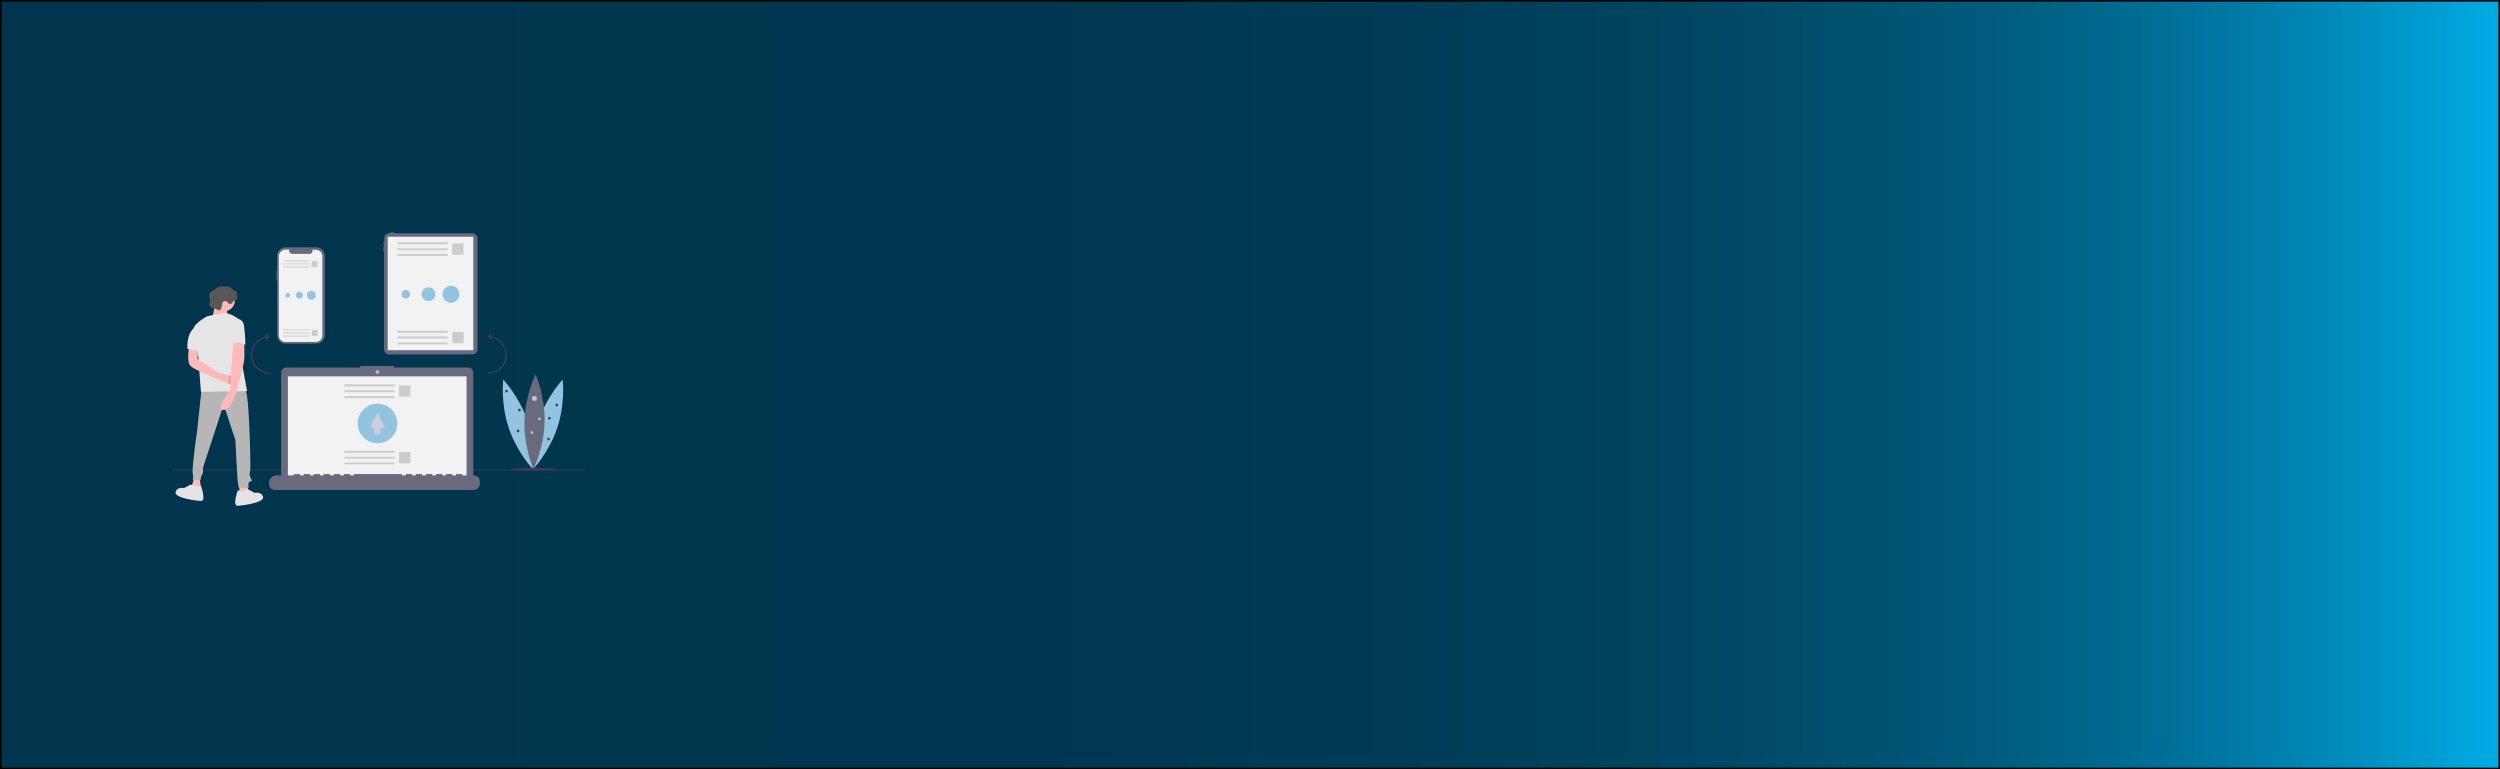 <?xml version="1.0" encoding="utf-8"?>
<!-- Generator: Adobe Illustrator 22.0.1, SVG Export Plug-In . SVG Version: 6.00 Build 0)  -->
<svg version="1.1" id="Layer_1" xmlns="http://www.w3.org/2000/svg" xmlns:xlink="http://www.w3.org/1999/xlink" x="0px" y="0px"
	 viewBox="0 0 1300 400" style="enable-background:new 0 0 1300 400;" xml:space="preserve">
<style type="text/css">
	.st0{fill:url(#SVGID_1_);stroke:#000000;stroke-width:1.645;stroke-miterlimit:10;}
	.st1{fill:#6A6A7F;}
	.st2{fill:#F2F2F2;}
	.st3{fill:#3F3D56;}
	.st4{fill:#CCCCCC;}
	.st5{fill:#92C4E0;}
	.st6{fill:#E6E6E6;}
	.st7{fill:#D0CDE1;}
	.st8{fill:#BEC8CE;}
	.st9{fill:#FFB9B9;}
	.st10{fill:#B6B6B7;}
	.st11{fill:#E3E3E5;}
	.st12{fill:#E5E5E5;}
	.st13{opacity:0.15;enable-background:new    ;}
	.st14{fill:#585859;}
</style>
<linearGradient id="SVGID_1_" gradientUnits="userSpaceOnUse" x1="2177.21" y1="200" x2="2600" y2="200" gradientTransform="matrix(3.075 0 0 1 -6694.52 0)">
	<stop  offset="0" style="stop-color:#00354D"/>
	<stop  offset="0.413" style="stop-color:#00364F"/>
	<stop  offset="0.562" style="stop-color:#003C56"/>
	<stop  offset="0.668" style="stop-color:#004561"/>
	<stop  offset="0.753" style="stop-color:#005272"/>
	<stop  offset="0.827" style="stop-color:#006388"/>
	<stop  offset="0.892" style="stop-color:#0078A4"/>
	<stop  offset="0.949" style="stop-color:#0091C3"/>
	<stop  offset="1" style="stop-color:#00ACE6"/>
	<stop  offset="1" style="stop-color:#0093C7"/>
	<stop  offset="1" style="stop-color:#0075A3"/>
	<stop  offset="1" style="stop-color:#005B83"/>
	<stop  offset="1" style="stop-color:#004567"/>
	<stop  offset="1" style="stop-color:#003351"/>
	<stop  offset="1" style="stop-color:#002540"/>
	<stop  offset="1" style="stop-color:#001B35"/>
	<stop  offset="1" style="stop-color:#00162E"/>
	<stop  offset="1" style="stop-color:#00142C"/>
</linearGradient>
<rect class="st0" width="1300" height="400"/>
<path class="st1" d="M199.5,128.2h0.3v-0.4h-0.2c-0.1,0-0.1-0.1-0.1-0.1v-2.2c0-0.1,0.1-0.1,0.1-0.1h0.2V124c0-1.5,1.2-2.7,2.7-2.7
	l0,0h0.3V121c0-0.1,0.1-0.1,0.1-0.1h2.2c0.1,0,0.1,0.1,0.1,0.1v0.3h40.4c1.5,0,2.7,1.2,2.7,2.7l0,0v57.6c0,1.5-1.2,2.7-2.7,2.7l0,0
	h-43.2c-1.5,0-2.7-1.2-2.7-2.7l0,0v-50.9h-0.2c-0.1,0-0.1-0.1-0.1-0.1v-2.2C199.4,128.2,199.4,128.2,199.5,128.2L199.5,128.2z"/>
<rect x="201.6" y="123.1" class="st2" width="44.5" height="59"/>
<rect x="89.4" y="244.2" class="st3" width="214.5" height="0.4"/>
<path class="st1" d="M143.8,140.5h0.3V133c0-2.4,2-4.4,4.4-4.4l0,0h16c2.4,0,4.4,2,4.4,4.4l0,0v41.3c0,2.4-2,4.4-4.4,4.4l0,0h-16
	c-2.4,0-4.4-2-4.4-4.4l0,0v-28.4h-0.3V140.5z"/>
<path class="st2" d="M145,133.2v41.3c0,1.8,1.5,3.3,3.3,3.3h16c1.8,0,3.3-1.5,3.3-3.3v-41.3c0-1.8-1.5-3.3-3.3-3.3h-1.9
	c0.3,0.8-0.1,1.7-0.8,2c-0.2,0.1-0.4,0.1-0.6,0.1h-9.1c-0.8,0-1.6-0.7-1.6-1.6c0-0.2,0-0.4,0.1-0.6h-2.1
	C146.5,130,145,131.4,145,133.2z"/>
<rect x="147.3" y="135.4" class="st4" width="13.6" height="0.5"/>
<rect x="147.3" y="137" class="st4" width="13.6" height="0.5"/>
<rect x="147.3" y="138.6" class="st4" width="13.6" height="0.5"/>
<rect x="162.1" y="135.8" class="st4" width="3.1" height="3.1"/>
<rect x="147.3" y="171.3" class="st4" width="13.6" height="0.5"/>
<rect x="147.3" y="172.9" class="st4" width="13.6" height="0.5"/>
<rect x="147.3" y="174.5" class="st4" width="13.6" height="0.5"/>
<rect x="162.1" y="171.6" class="st4" width="3.1" height="3.1"/>
<path class="st1" d="M148.8,191.1h38.5v-0.8h17.5v0.8h38.7c1.4,0,2.6,1.2,2.6,2.6l0,0v52.8c0,1.4-1.2,2.6-2.6,2.6h-94.7
	c-1.4,0-2.6-1.2-2.6-2.6v-52.8C146.2,192.3,147.4,191.1,148.8,191.1z"/>
<rect x="149.7" y="195.7" class="st2" width="92.9" height="52.4"/>
<circle class="st5" cx="196.3" cy="193.4" r="1"/>
<path class="st1" d="M143.6,247.2h9.1v-0.6c0-0.1,0.1-0.1,0.1-0.1l0,0h3.1c0.1,0,0.1,0.1,0.1,0.1l0,0v0.6h1.9v-0.6
	c0-0.1,0.1-0.1,0.1-0.1l0,0h3.1c0.1,0,0.1,0.1,0.1,0.1l0,0v0.6h1.9v-0.6c0-0.1,0.1-0.1,0.1-0.1l0,0h3.1c0.1,0,0.1,0.1,0.1,0.1l0,0
	v0.6h1.9v-0.6c0-0.1,0.1-0.1,0.1-0.1l0,0h3.1c0.1,0,0.1,0.1,0.1,0.1l0,0v0.6h2v-0.6c0-0.1,0.1-0.1,0.1-0.1l0,0h3.1
	c0.1,0,0.1,0.1,0.1,0.1l0,0v0.6h1.9v-0.6c0-0.1,0.1-0.1,0.1-0.1l0,0h3.1c0.1,0,0.1,0.1,0.1,0.1l0,0v0.6h1.9v-0.6
	c0-0.1,0.1-0.1,0.1-0.1l0,0H209c0.1,0,0.1,0.1,0.1,0.1l0,0v0.6h1.9v-0.6c0-0.1,0.1-0.1,0.1-0.1l0,0h3.1c0.1,0,0.1,0.1,0.1,0.1l0,0
	v0.6h1.9v-0.6c0-0.1,0.1-0.1,0.1-0.1l0,0h3.1c0.1,0,0.1,0.1,0.1,0.1l0,0v0.6h2v-0.6c0-0.1,0.1-0.1,0.1-0.1l0,0h3.1
	c0.1,0,0.1,0.1,0.1,0.1l0,0v0.6h1.9v-0.6c0-0.1,0.1-0.1,0.1-0.1l0,0h3.1c0.1,0,0.1,0.1,0.1,0.1l0,0v0.6h1.9v-0.6
	c0-0.1,0.1-0.1,0.1-0.1l0,0h3.1c0.1,0,0.1,0.1,0.1,0.1l0,0v0.6h1.9v-0.6c0-0.1,0.1-0.1,0.1-0.1l0,0h3.1c0.1,0,0.1,0.1,0.1,0.1l0,0
	v0.6h6c1.7,0,3.1,1.4,3.1,3.1v1.4c0,1.7-1.4,3.1-3.1,3.1H143c-1.7,0-3.1-1.4-3.1-3.1v-1.4C140.5,248.6,141.9,247.2,143.6,247.2
	L143.6,247.2z"/>
<rect x="179.1" y="199.9" class="st6" width="26.1" height="1"/>
<rect x="179.1" y="202.9" class="st6" width="26.1" height="1"/>
<rect x="179.1" y="206" class="st6" width="26.1" height="1"/>
<rect x="179.1" y="199.9" class="st4" width="26.1" height="1"/>
<rect x="179.1" y="202.9" class="st4" width="26.1" height="1"/>
<rect x="179.1" y="206" class="st4" width="26.1" height="1"/>
<rect x="207.5" y="200.4" class="st4" width="5.9" height="5.9"/>
<rect x="179.1" y="234.4" class="st4" width="26.1" height="1"/>
<rect x="179.1" y="237.5" class="st4" width="26.1" height="1"/>
<rect x="179.1" y="240.5" class="st4" width="26.1" height="1"/>
<rect x="207.5" y="235" class="st4" width="5.9" height="5.9"/>
<path class="st3" d="M133.2,177.9c1.5-1.7,3.6-2.8,5.8-3.1l-1-0.9l1.1-0.1l1.3,1.2l-1.2,1.3l-1.1,0.1l0.8-0.9
	c-5,0.8-8.3,5.5-7.6,10.5c0.7,4.4,4.5,7.7,9,7.7v0.7c-5.4,0-9.9-4.4-9.9-9.9C130.6,182.1,131.6,179.7,133.2,177.9z"/>
<path class="st3" d="M260.8,177.9c-1.5-1.7-3.6-2.8-5.8-3.1l1-0.9l-1.1-0.1l-1.3,1.2l1.2,1.3l1.1,0.1l-0.8-0.9
	c5,0.8,8.3,5.5,7.6,10.5c-0.7,4.4-4.5,7.7-9,7.7v0.7c5.4,0,9.9-4.4,9.9-9.9C263.4,182.1,262.4,179.7,260.8,177.9z"/>
<rect x="206.7" y="126" class="st4" width="26.1" height="1"/>
<rect x="206.7" y="129.1" class="st4" width="26.1" height="1"/>
<rect x="206.7" y="132.1" class="st4" width="26.1" height="1"/>
<rect x="235.1" y="126.6" class="st4" width="5.9" height="5.9"/>
<rect x="206.8" y="172" class="st4" width="26.1" height="1"/>
<rect x="206.8" y="175" class="st4" width="26.1" height="1"/>
<rect x="206.8" y="178.1" class="st4" width="26.1" height="1"/>
<rect x="235.2" y="172.6" class="st4" width="5.9" height="5.9"/>
<circle class="st5" cx="234.5" cy="153" r="4.4"/>
<circle class="st5" cx="222.8" cy="153" r="3.6"/>
<circle class="st5" cx="211" cy="153" r="2.2"/>
<circle class="st5" cx="161.9" cy="153.5" r="2.3"/>
<circle class="st5" cx="155.7" cy="153.5" r="1.8"/>
<circle class="st5" cx="149.6" cy="153.5" r="1.2"/>
<circle class="st5" cx="196.3" cy="220.2" r="10.3"/>
<polygon class="st7" points="192.4,222.5 196.3,214.7 200.1,222.5 197.9,222.5 197.9,225.7 194.6,225.7 194.6,222.5 "/>
<path class="st5" d="M279.9,219.1c-4.3,12.9-2.8,25-2.8,25s8.4-8.8,12.7-21.7s2.8-25,2.8-25S284.2,206.2,279.9,219.1z"/>
<path class="st5" d="M274.4,219.1c4.3,12.9,2.8,25,2.8,25s-8.4-8.8-12.7-21.7s-2.8-25-2.8-25S270.1,206.2,274.4,219.1z"/>
<path class="st1" d="M272.7,219.2c-0.3,13.6,4.7,24.7,4.7,24.7s5.5-10.9,5.8-24.5s-4.7-24.7-4.7-24.7S273,205.6,272.7,219.2z"/>
<ellipse class="st3" cx="277.4" cy="244" rx="12.1" ry="0.7"/>
<circle class="st8" cx="277.9" cy="207.2" r="1.3"/>
<circle class="st8" cx="280.5" cy="217.8" r="0.7"/>
<ellipse class="st3" cx="289.5" cy="210.6" rx="0.7" ry="0.7"/>
<circle class="st3" cx="263.4" cy="203.4" r="0.7"/>
<circle class="st3" cx="285.7" cy="217.5" r="0.7"/>
<circle class="st3" cx="270.1" cy="213.2" r="0.7"/>
<circle class="st3" cx="285.2" cy="228.3" r="0.7"/>
<circle class="st3" cx="269.4" cy="224.1" r="0.7"/>
<path class="st8" d="M276.6,224.2c-0.4,0-0.7,0.3-0.7,0.7s0.3,0.7,0.7,0.7s0.7-0.3,0.7-0.7S277,224.2,276.6,224.2z"/>
<polygon class="st9" points="101.1,248.3 99.5,253.2 104.4,253.7 103.9,248.3 "/>
<polygon class="st9" points="124.5,252.1 124.5,258.9 130.1,258.9 128.5,252.1 "/>
<path class="st10" d="M104.8,202.5l-2.3,21.6c0,0-2.8,19-2.3,22c0.6,3-0.1,3.4-0.1,3.4h4.3c0,0-0.1-1.8,0.7-2.7
	c0.8-0.8,0.4-3.4,0.4-3.4l10.8-33l6.1,18.5c0,0,1,20.3,1.1,20.6s0.6,4.1,0.6,4.1h5.3c0,0-0.7-2.3,0.3-3s1.8-0.1,1-1.4
	s-1.1-2.8-0.8-3.5c0.3-0.7,0.3-3.5,0.3-3.5s-0.4-38.4-2.8-39.6C124.8,201.2,104.8,202.5,104.8,202.5z"/>
<path class="st11" d="M126,255.3c0,0-2.4-0.4-2.4-0.2c0,0.1-2.9,8,0,7.9s14-1.7,13.2-4.6c-0.7-2.9-4.4-2.1-4.4-2.1l-3.3-1.8
	L126,255.3z"/>
<path class="st11" d="M102.1,252.8c0,0,2.4-0.4,2.4-0.2s2.9,8,0,7.9s-14-1.7-13.2-4.6c0.7-2.9,4.4-2.1,4.4-2.1L99,252L102.1,252.8z"
	/>
<ellipse class="st9" cx="116.5" cy="156.3" rx="5.6" ry="5.6"/>
<path class="st9" d="M112,155.6c0,0-1,10-2.3,10.7s9.8,1.4,9.8,1.4s-2.7-9.1-1.8-10C118.6,156.9,112,155.6,112,155.6z"/>
<path class="st12" d="M124,166c0,0-4-3.8-8.5-3.1s-7.8,1.6-7.8,1.6s-7,3.7-7.1,6.7s2.5,14.2,2.5,14.2s1.3,18.3,1.4,18.3
	s24-0.3,24-0.3l-4.4-23.9L124,166z"/>
<path class="st9" d="M123,200.2c-0.9,0.2-2.5-0.1-4.2-0.6c-3-1-6.1-2.6-6.1-2.6s-10.2-4.1-13.2-6.3c-3-2.1-1-10.7-1-10.7l4.5,1.4
	l-0.3,5.3L114,194c1.8,0.2,3.5,0.5,5.2,1.1c1.9,0.6,3.7,1.6,4.4,3.1c0.1,0.2,0.2,0.5,0.2,0.7C124,199.6,123.6,200,123,200.2z"/>
<path class="st13" d="M123.6,198.1c-0.2,0.7-0.4,1.4-0.6,2.1c-0.9,0.2-2.5-0.1-4.2-0.6l0.4-4.5C121.1,195.7,122.9,196.6,123.6,198.1
	z"/>
<path class="st9" d="M121.6,177.4l-0.8,7.5l-1.4,18.6c0,0-7.8,9.4-3.4,9.7s6.8-9.2,6.8-9.2s4.4-15.1,4.3-18.2s0-8.4,0-8.4
	L121.6,177.4L121.6,177.4z"/>
<path class="st14" d="M122.8,155.7c0.1-0.1,0.3-0.1,0.4-0.2c0.3-0.3,0.3-0.8,0.1-1.2c-0.1-0.4-0.3-0.8-0.2-1.2
	c0-0.2,0.1-0.4,0.2-0.6c0.1-0.5-0.3-0.9-0.7-1.1c-0.4-0.2-0.9-0.4-1.3-0.6c-0.6-0.4-0.9-1.1-1.5-1.5s-1.3-0.4-2-0.4h-2.1
	c-1.1,0-2.3,0-3.1,0.8c-0.3,0.2-0.4,0.5-0.7,0.7c-0.5,0.4-1.2,0.6-1.8,1c-0.8,0.6-1.4,1.5-1.3,2.6c0,0.9,0.5,1.8,0.4,2.8
	c-0.1,0.6-0.4,1.2-0.3,1.8c0.1,0.7,0.8,1.3,1.5,1.5s1.5,0.4,2.1,0.7s1.1,0.7,1.7,0.5c0.5-0.1,0.8-0.7,0.9-1.2
	c0.2-0.6,0.4-1.1,0.4-1.7c0.1-0.4,0.1-0.9,0.4-1.3c0.3-0.4,0.8-0.6,1.3-0.6c1.1,0.1,1.8,2,2.8,1.6c0.5-0.2,0.9-0.9,1.3-1.3
	C121.7,156.3,122.2,156,122.8,155.7z"/>
<path class="st12" d="M102.2,169.8c0,0-2.8,1-4,5s-0.7,6.7-0.7,6.7l6,1L102.2,169.8z"/>
<path class="st12" d="M121.1,165.7c0,0,5.1-1.1,5.8,3.7c0.4,3.3,0.7,6.5,0.7,9.8c0,0-4.8-2.3-7,0L121.1,165.7z"/>
</svg>
